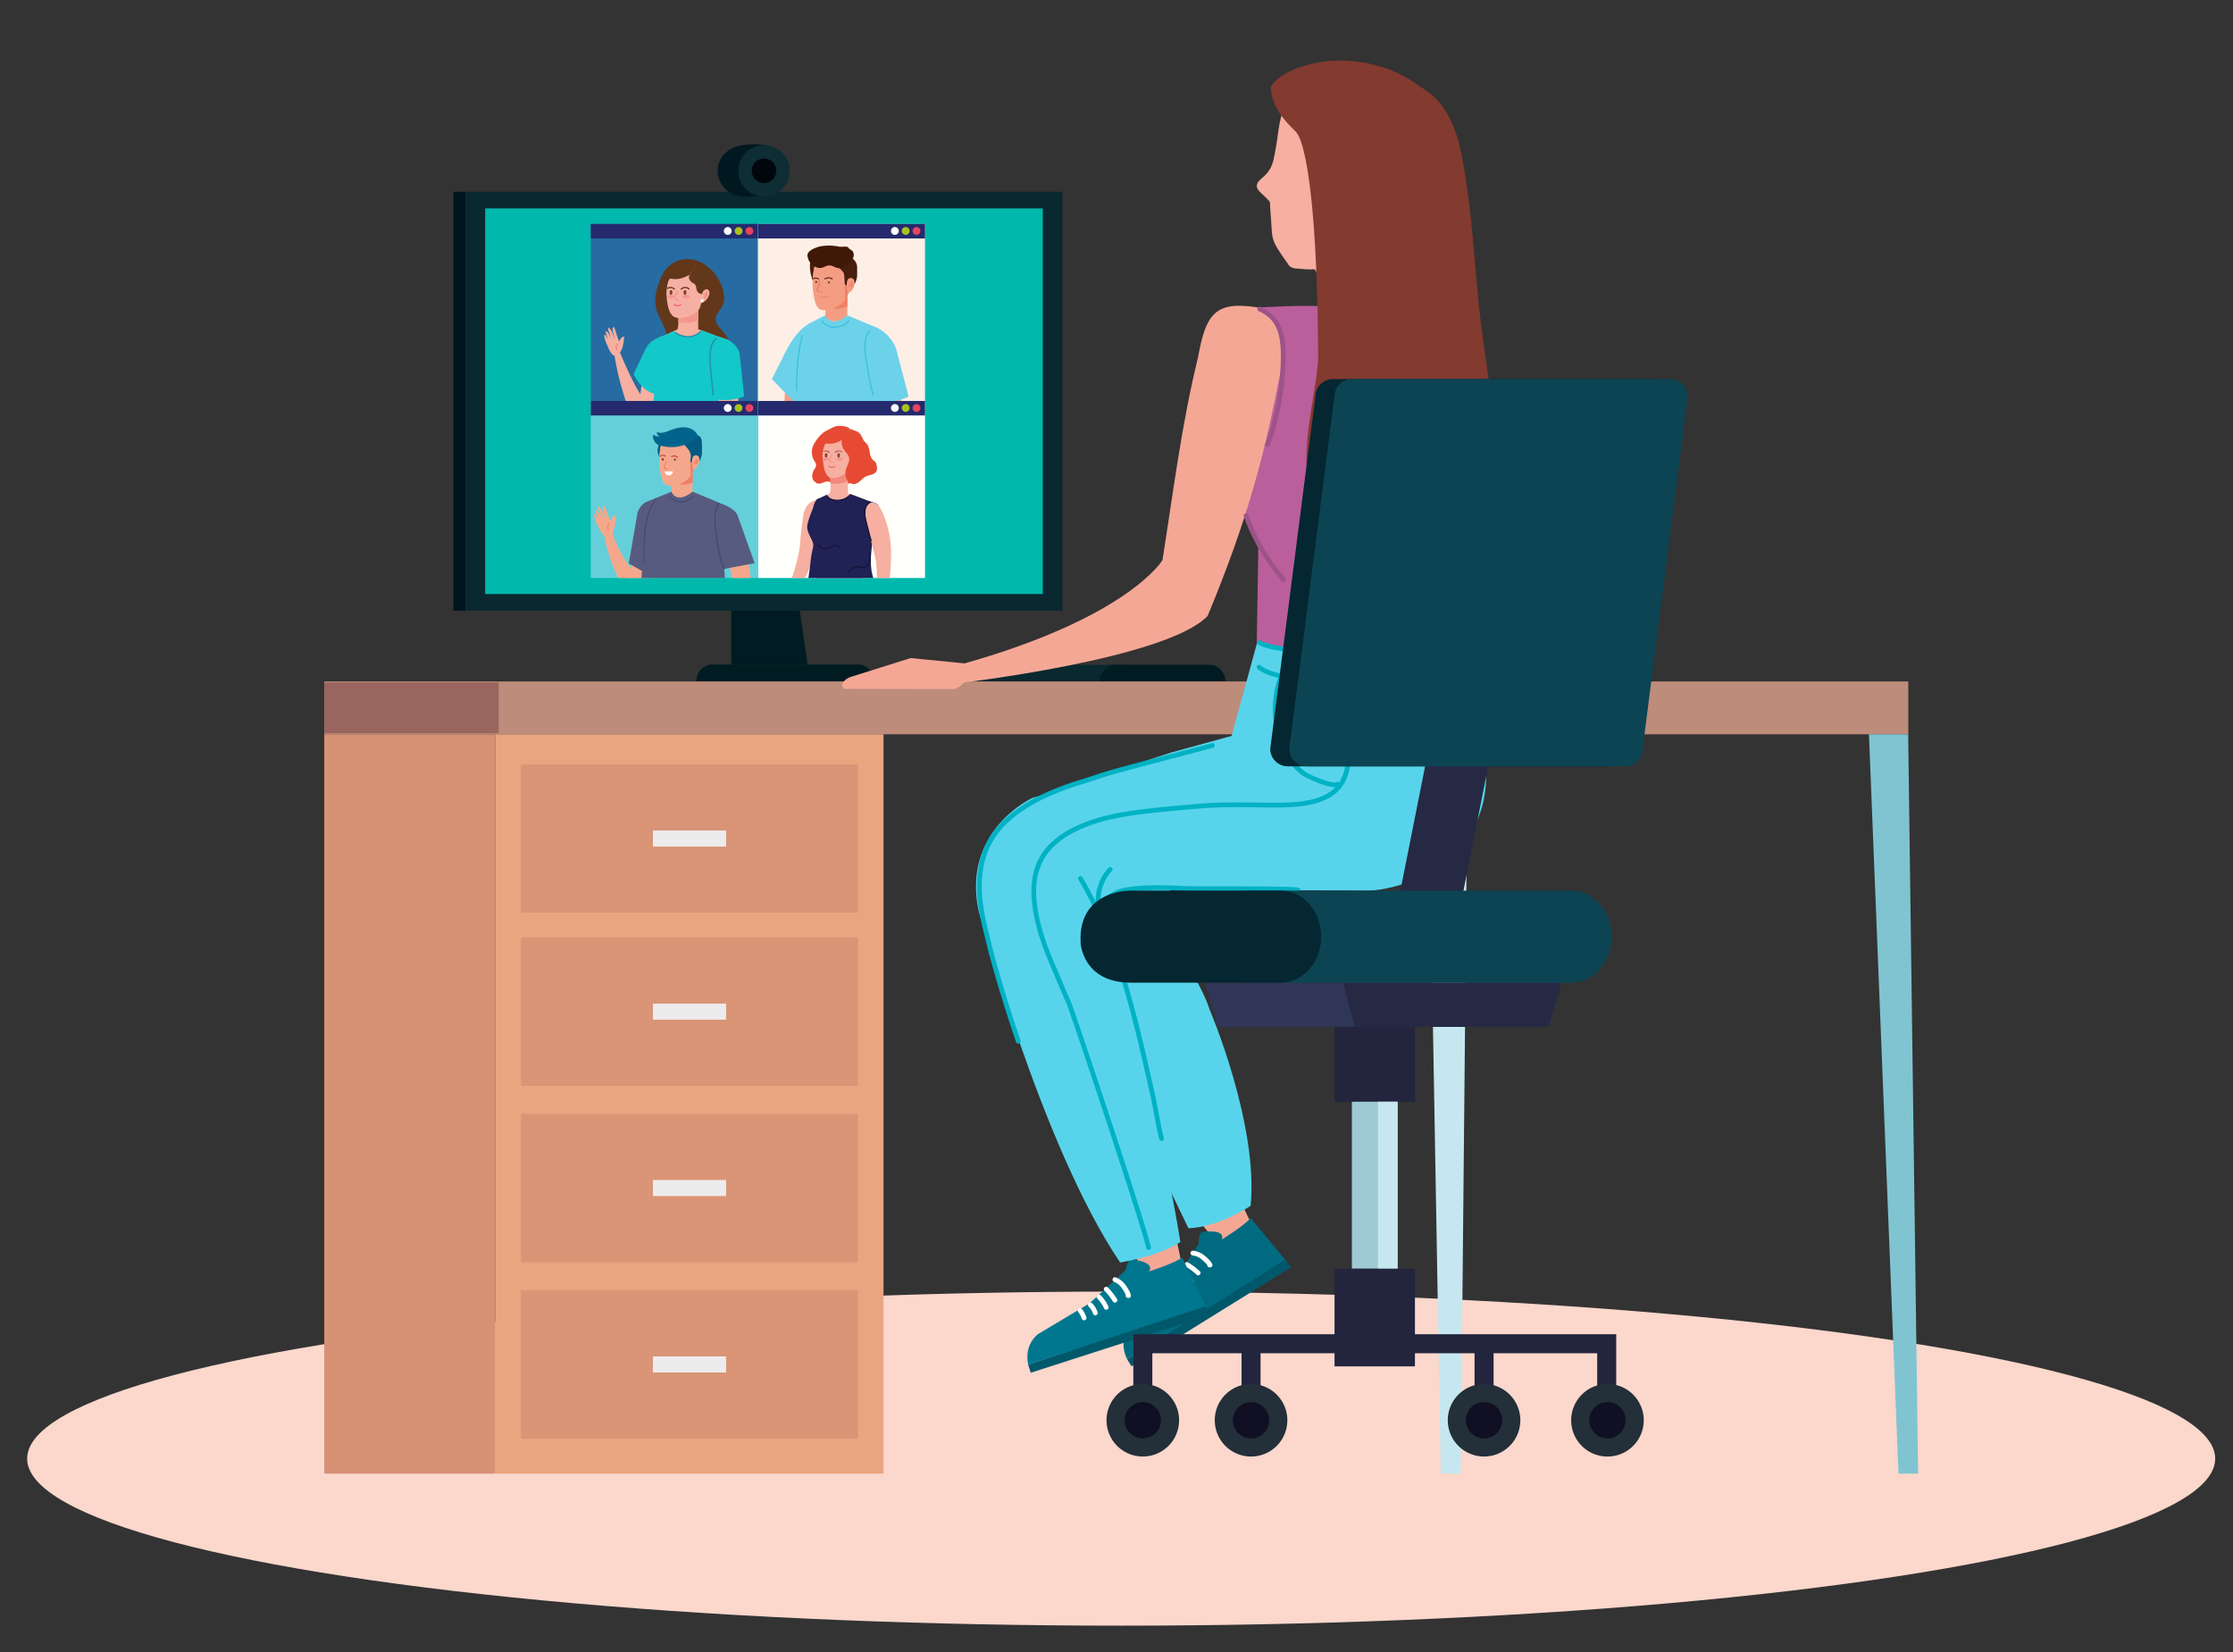 <svg id="b01ced5c-62cd-423e-8e07-7003d185ceb8" data-name="Capa 1" xmlns="http://www.w3.org/2000/svg" viewBox="0 0 1000 740"><rect x="0" y="0" width="1000" height="740" fill="#333333" stroke="none"/><defs><style>.ab0ebab4-046b-46f6-9d80-8a677703ecfa{fill:#fbd7cc;}.afbb5d51-cba5-45ed-a19d-85a9c25d1a2b{fill:#09282f;}.ba082b2f-f643-4a44-88f8-b90cf77063d2{fill:#001b21;}.afebf30d-3692-472e-a487-48eede480b7f{fill:#c6e7f0;}.fd1cee44-0e0c-4a57-bf31-ec22a13e9044{fill:#bd8c7a;}.a801cf2a-1376-4db6-b5ee-1d9a6c1da93e{fill:#80c4d1;}.bafb1fed-55d2-4e37-b8f8-107c539b5fc8{fill:#d69175;}.b321fd63-b64d-4d8e-a8b8-c82e695e1861{fill:#e9a580;}.a2878a05-e72c-4893-9e13-1bddaba9733b{fill:#da9476;}.bdcbce94-3c67-49c6-b51f-c8856b19c48b{fill:#ececec;}.baf2b0c6-3b6e-4223-8a1b-72975b4544e4{fill:#9a655e;}.ffbaea9e-9002-4fa5-88d1-201647d1a6bb{fill:#00161d;}.b77bf46b-ac29-47ff-9eaa-6fa4c5a683d2{fill:#00b8ac;}.f7a8303f-f87d-4d40-ae01-e1c6b8ab7dec{fill:#001820;}.eed781ec-38eb-4ad7-90e9-474cd814f71f{fill:#0e2d35;}.ec9e5971-ba35-4365-8252-480049aa26a5{fill:#00070c;}.b7ee3472-f16d-4e2d-be39-7ac8da1a5146{fill:#266ba2;}.f49877fc-52c6-4ef9-b525-0332a5fb33bf{fill:#242a6d;}.a6005289-bcff-4c96-9833-96f89fcdda46{fill:#63371a;}.a1ec3a45-0775-4481-8b5c-2f803ba58260{fill:#f6afa0;}.ba49f232-9c21-4f4f-ab41-d586eb7362b7{fill:#f3978d;}.a78ee14d-31e8-4722-b45a-185856dd4677{fill:#f6b0a3;}.e0c82f4c-a339-41f6-8312-ddac11e84fcf{fill:#12c8c8;}.a1eeb8da-8034-4a86-a982-9d7dfe827dc6{fill:#268ea7;}.a6c121e9-0913-40bc-938f-b77acfbd7ae1{fill:#f18a7c;}.ad8eadbd-16a4-4617-b7e8-ccfbcc876cec{fill:#f29694;}.b8cbb1f1-7cfe-4937-b826-0e9c27b2b986{fill:#7f432e;}.ebe4d7b0-fa2a-4fb8-932b-b66e3354645d{fill:#ed6d6e;}.ff62248d-7355-479c-bc77-5ae8f7a8ae53{fill:#fff;}.bbe4dc2e-ffb4-4b22-bef5-a8781f3336c5{fill:#aac01f;}.a20075cc-c3dc-4124-87b2-ae0e1737d298{fill:#e6455d;}.eda82eac-7942-4c17-872c-fbcf2de12a80{fill:#fdefe5;}.a03057cf-e561-4f82-b260-7559a2c1e571{fill:#f49d83;}.b8e91e2b-9301-424a-bf09-f257274d88be{fill:#6cd2e9;}.b38a30d2-919a-4792-af3f-ca6d9403f27e{fill:#f5a78c;}.e98f9d7a-0564-4b01-b012-3afe0c22afe3{fill:#f08065;}.a5dc49e0-f172-4d07-941c-20bfef0568d4{fill:#481d0e;}.a9223637-a5b0-48f6-853c-6afaa5cbf6df{fill:#f39380;}.f1cfc101-f090-4950-945d-e920b2a928ff{fill:#3f1808;}.fdab8e56-4786-45ed-b3b6-01163abc922b{fill:#632c1d;}.be354f96-e6ed-44d5-a577-c3672fdfdbb8{fill:#39bfdb;}.ada18d16-5fb4-427a-bfab-6a91906b0a36{fill:#fffffb;}.b16337f7-ff34-44cf-84b1-632bfdc60023{fill:#e74a33;}.b28ba182-7843-43ba-a834-7a1d1e4819c3{fill:#202155;}.b41d7c4a-0ea7-4f43-81d0-e0a230d489b5{fill:#bf624a;}.f21f1880-dc55-4313-89c1-c28f61d3fd28{fill:#ae493f;}.b733d953-7fa9-445a-ba1d-dd126bde7e3f{fill:#151138;}.a09d3155-e2e7-477d-97be-52a83788b8c6{fill:#64cfd9;}.a1fdd4da-ec62-45f8-a1fb-a5be2639dff5{fill:#03597f;}.e404c36c-9df8-48ff-9431-8679c2445cee{fill:#02648c;}.bbd2cc88-d8c8-494c-bd82-1a057dcce91a{fill:#c04739;}.a4fc2d53-07ff-4c3b-854d-13f69a8f8446{fill:#585b80;}.b1e580b1-3955-4996-983a-b28b9538c32c{fill:#45476f;}.f834ebcb-d163-4796-998a-74ae2f1e48bf{fill:#f5a795;}.bc00a848-5237-4e62-aaec-eb33264c737e{fill:#006b80;}.e97f2e71-41f6-4d29-b317-6c81fe074823{fill:#00586a;}.a618a4b7-ca47-4b5a-b7e0-5b77f041e7ac{fill:#57d4eb;}.b0cbc70c-9969-4cde-8b6c-c8a8dc730ac6{fill:#ba5f9c;}.bd3728d1-95bb-401e-9bc3-bb63726e12d9{fill:#833a2f;}.a847602f-e615-4762-b3c4-ed4a979a23d7{fill:#00778e;}.bd26886f-db9b-4854-a6bc-765e33fb2cc7{fill:#00b2c4;}.bf4f74f2-b2ad-4e0b-a525-297c87bc6c71{fill:#9d5388;}.ef9bac48-0ca1-4fb1-b859-f716d747ff87{fill:#042731;}.e1dc88f3-04e7-42e3-8760-f9e7ef7170d2{fill:#262944;}.ad51c6ad-e3b4-4ec4-993c-b4a56f475936{fill:#22253d;}.e2cd8bab-2438-4c42-a1ef-eced362be5e9{fill:#303657;}.b996c8d5-f209-45e3-b09c-4b4a167b9ec0{fill:#9fcad5;}.a421fe53-5409-498d-a494-045ba74a554c{fill:#232f39;}.abdab930-21aa-452b-a168-3936770a7cb0{fill:#100f23;}.a1e3aecd-118d-4e1a-a683-10535df2e06f{fill:#0c4453;}</style></defs><ellipse class="ab0ebab4-046b-46f6-9d80-8a677703ecfa" cx="502.094" cy="653.376" rx="489.931" ry="74.827"/><path class="afbb5d51-cba5-45ed-a19d-85a9c25d1a2b" d="M445.959,297.789h-9.502s-6.14,1.273-6.103,7.467h79.335s-.536-7.814-7.981-7.467Z"/><path class="ba082b2f-f643-4a44-88f8-b90cf77063d2" d="M508.144,297.789H498.653s-6.152,1.273-6.106,7.467h56.37s-.536-7.814-7.981-7.467Z"/><polygon class="afebf30d-3692-472e-a487-48eede480b7f" points="645.213 660.027 654.167 660.027 657.337 328.924 639.425 328.924 645.213 660.027"/><rect class="fd1cee44-0e0c-4a57-bf31-ec22a13e9044" x="145.214" y="305.255" width="709.378" height="23.668"/><polygon class="a801cf2a-1376-4db6-b5ee-1d9a6c1da93e" points="858.98 660.1 850.197 660.1 836.969 328.924 854.533 328.924 858.98 660.1"/><rect class="bafb1fed-55d2-4e37-b8f8-107c539b5fc8" x="145.214" y="328.924" width="76.679" height="331.176"/><rect class="b321fd63-b64d-4d8e-a8b8-c82e695e1861" x="221.893" y="328.924" width="173.771" height="331.176"/><rect class="a2878a05-e72c-4893-9e13-1bddaba9733b" x="233.301" y="342.381" width="150.955" height="66.468"/><rect class="bdcbce94-3c67-49c6-b51f-c8856b19c48b" x="292.387" y="372.02" width="32.784" height="7.202"/><rect class="a2878a05-e72c-4893-9e13-1bddaba9733b" x="233.301" y="419.918" width="150.955" height="66.474"/><rect class="bdcbce94-3c67-49c6-b51f-c8856b19c48b" x="292.387" y="449.562" width="32.784" height="7.193"/><rect class="a2878a05-e72c-4893-9e13-1bddaba9733b" x="233.301" y="498.943" width="150.955" height="66.468"/><rect class="bdcbce94-3c67-49c6-b51f-c8856b19c48b" x="292.387" y="528.573" width="32.784" height="7.199"/><rect class="a2878a05-e72c-4893-9e13-1bddaba9733b" x="233.301" y="577.959" width="150.955" height="66.468"/><rect class="bdcbce94-3c67-49c6-b51f-c8856b19c48b" x="292.387" y="607.598" width="32.784" height="7.193"/><rect class="baf2b0c6-3b6e-4223-8a1b-72975b4544e4" x="145.214" y="305.719" width="78.11" height="22.736"/><path class="ba082b2f-f643-4a44-88f8-b90cf77063d2" d="M327.508,297.67l-.167-128.399c-.531-13.652,7.314-11.868,7.314-11.868s7.125-2.504,8.556,12.836L361.652,297.67Z"/><path class="ba082b2f-f643-4a44-88f8-b90cf77063d2" d="M327.508,297.67h-9.539s-6.18,1.284-6.134,7.504H391.57s-.536-7.854-8.026-7.504Z"/><rect class="ffbaea9e-9002-4fa5-88d1-201647d1a6bb" x="203.035" y="85.882" width="5.477" height="187.694"/><rect class="afbb5d51-cba5-45ed-a19d-85a9c25d1a2b" x="208.512" y="85.882" width="267.266" height="187.68"/><rect class="b77bf46b-ac29-47ff-9eaa-6fa4c5a683d2" x="217.286" y="93.354" width="249.71" height="172.735"/><path class="f7a8303f-f87d-4d40-ae01-e1c6b8ab7dec" d="M321.382,76.487a11.649,11.649,0,0,0,11.535,11.535c13.661.347,17.034-5.522,17.034-11.89,0-6.363-.884-13.124-17.034-11.174C326.593,65.723,321.382,70.124,321.382,76.487Z"/><path class="eed781ec-38eb-4ad7-90e9-474cd814f71f" d="M330.616,76.501A11.529,11.529,0,1,0,342.145,64.975,11.522,11.522,0,0,0,330.616,76.501Z"/><path class="ec9e5971-ba35-4365-8252-480049aa26a5" d="M336.646,76.501a5.499,5.499,0,1,0,5.499-5.499A5.502,5.502,0,0,0,336.646,76.501Z"/><rect class="b7ee3472-f16d-4e2d-be39-7ac8da1a5146" x="264.571" y="100.322" width="74.844" height="79.29"/><rect class="f49877fc-52c6-4ef9-b525-0332a5fb33bf" x="264.571" y="100.322" width="74.844" height="6.49"/><path class="a6005289-bcff-4c96-9833-96f89fcdda46" d="M294.058,130.02a16.157,16.157,0,0,0,.886,11.157c1.284,3.08,3.009,5.683,3.712,9.079.689,3.311-.37,5.801-1.482,8.842-.954,2.617-1.429,6.188.946,8.283,2.648,2.323,8.534,1.527,11.741,1.287,3.721-.274,7.744-.076,11.354-1.157,3.131-.937,5.059-3.913,5.779-6.998a13.225,13.225,0,0,0-2.617-11.224c-2.134-2.823-5.228-4.76-3.246-8.585,1.09-2.098,2.806-3.328,3.08-5.804a15.172,15.172,0,0,0-1.437-7.769c-2.823-6.504-9.268-11.693-16.258-11.049a14.484,14.484,0,0,0-7.82,3.932C296.243,122.584,295.018,126.7,294.058,130.02Z"/><path class="a1ec3a45-0775-4481-8b5c-2f803ba58260" d="M295.125,179.612c1.883-6.58,3.351-13.435,3.351-13.435,2.958-12.111-2.369-14.57-2.369-14.57a17.878,17.878,0,0,0-6.278,5.386c-1.09,4.675-2.676,16.484-3.472,22.618Z"/><path class="a1ec3a45-0775-4481-8b5c-2f803ba58260" d="M288.378,179.612c-1.248-2.541-2.467-4.463-2.467-4.463-3.441-5.536-8.305-17.353-8.305-17.353l-2.58.455a127.567,127.567,0,0,0,5.22,21.362Z"/><polygon class="a1ec3a45-0775-4481-8b5c-2f803ba58260" points="321.373 179.612 325.769 152.319 311.668 147.093 304.3 147.093 296.669 150.67 297.53 179.612 321.373 179.612"/><path class="a1ec3a45-0775-4481-8b5c-2f803ba58260" d="M303.362,147.554h9.319V136.428h-9.319S304.353,145.194,303.362,147.554Z"/><path class="ba49f232-9c21-4f4f-ab41-d586eb7362b7" d="M303.8,144.121a14.379,14.379,0,0,0,8.881-.576V136.428h-9.319A74.293,74.293,0,0,1,303.8,144.121Z"/><path class="a78ee14d-31e8-4722-b45a-185856dd4677" d="M298.453,130.48c-.014,3.247.522,8.935,2.769,10.998,2.716,2.504,11.459-.271,12.373-4.13.985-4.113,3.08-9.008,2.315-13.048a8.114,8.114,0,0,0-10.022-6.414C301.214,119.052,298.462,126.231,298.453,130.48Z"/><path class="a78ee14d-31e8-4722-b45a-185856dd4677" d="M317.379,129.952c1.09,1.445-.649,5.014-3.373,5.863-.522-.796-.477-2.823-.423-3.769a4.038,4.038,0,0,1,1.499-2.329A1.629,1.629,0,0,1,317.379,129.952Z"/><path class="a6005289-bcff-4c96-9833-96f89fcdda46" d="M310.776,127.056c1.05.559.937,2.033,1.211,2.752a2.42,2.42,0,0,0,2.456,1.869,2.442,2.442,0,0,1,1.923-2.117c.878-.017,1.098.559,1.338,1.141a18.154,18.154,0,0,0,.508-4.954,20.373,20.373,0,0,0-.923-3.63c-.37-1.287-.991-1.581-1.945-2.518-.892-.878-1.965-.968-2.865-1.674a2.596,2.596,0,0,0-.743.886c-.621.726-2.487,3.766-2.829,4.229C308.907,123.038,307.272,125.164,310.776,127.056Z"/><path class="a6005289-bcff-4c96-9833-96f89fcdda46" d="M308.56,123.53l3.918-5.606c-1.302-1.883-6.174-1.64-6.18-1.64-5.093.152-9.607,5.098-9.025,10.174a9.346,9.346,0,0,0,1.18,4.023c.432-5.203,1.378-5.46,1.77-5.702a10.29,10.29,0,0,0,5.158-.198,19.933,19.933,0,0,0,3.526-1.541"/><path class="e0c82f4c-a339-41f6-8312-ddac11e84fcf" d="M294.549,171.995a34.26,34.26,0,0,1,1.013,7.617H321.85l-.022-1.68,2.433-8.765c-4.22-6.038-8.319-13.344-1.163-17.867-.085-.031-.175-.054-.257-.093-2.239-.824-6.484-2.456-8.723-3.283-5.883,6.377-12.376.364-12.376.364l-5.073,2.383-2.12,5.098c-.855,2.216-3.049,7.475-2.617,9.706C292.423,168.06,293.521,169.573,294.549,171.995Z"/><path class="a1eeb8da-8034-4a86-a982-9d7dfe827dc6" d="M308.257,151.116c-1.937,0-4.918-.779-5.863-2.041a.283.283,0,0,1,.059-.401.289.289,0,0,1,.395.059c.906,1.211,4.559,2.08,6.256,1.739a8.319,8.319,0,0,0,4.477-2.193.28.28,0,0,1,.401,0,.273.273,0,0,1,0,.395,8.836,8.836,0,0,1-4.788,2.36A4.86,4.86,0,0,1,308.257,151.116Z"/><path class="a6c121e9-0913-40bc-938f-b77acfbd7ae1" d="M315.428,133.862a.317.317,0,0,1-.28-.167.322.322,0,0,1,.127-.438,2.047,2.047,0,0,0,.796-1.197,1.701,1.701,0,0,0-.07-1.276.323.323,0,1,1,.562-.319,2.342,2.342,0,0,1,.127,1.762,2.686,2.686,0,0,1-1.095,1.589A.361.361,0,0,1,315.428,133.862Z"/><path class="a6c121e9-0913-40bc-938f-b77acfbd7ae1" d="M316.207,132.439a.303.303,0,0,1-.212-.09.784.784,0,0,0-.613-.195.319.319,0,0,1-.342-.305.308.308,0,0,1,.296-.33,1.396,1.396,0,0,1,1.087.361.317.317,0,0,1,.025.455A.331.331,0,0,1,316.207,132.439Z"/><path class="a1ec3a45-0775-4481-8b5c-2f803ba58260" d="M274.997,146.472c-1.778.068.37,4.661.356,5.612-.418-1.081-1.697-5.31-2.868-5.211-.689.121.968,3.721,1.143,4.455-.378-.59-1.468-3.162-2.256-2.905-.505.319.711,2.747.954,3.549-.167-.144-1.287-2.405-1.635-2.004-.37.37.167,2.058.491,2.874,1.491,3.675,3.026,7.8,5.197,6.143,1.617-1.234,2.481-1.959,3.17-7.783.127-1.008-1.544-.22-2.202,1.725C276.894,152.697,275.209,146.464,274.997,146.472Z"/><path class="a6c121e9-0913-40bc-938f-b77acfbd7ae1" d="M276.993,154.097l.113-.113c.121-.13-.257-.189-.333-.099-.051.045-.082.099-.127.144.136-.008.271-.017.406-.022a.487.487,0,0,0-.514-.068c-.104.045-.181.203-.248.294-.085.121-.265.152-.364.274a2.101,2.101,0,0,0,.054,2.23c.104.158.649.158.59-.076a4.391,4.391,0,0,1-.319-1.519c.017-.333.175-.446.395-.635a.759.759,0,0,0,.172-.206c.121-.217.093-.073-.118-.158.09.031.316.059.378-.054a.562.562,0,0,0,.051-.127c.045-.152-.339-.175-.378-.054-.014.045-.028.09-.037.13-.04.118.226.118.279.059Z"/><path class="ad8eadbd-16a4-4617-b7e8-ccfbcc876cec" d="M305.435,132.871c0,.432.824.779,1.832.779,1.014,0,1.829-.347,1.829-.779,0-.423-.816-.771-1.829-.771C306.259,132.1,305.435,132.448,305.435,132.871Z"/><path class="ad8eadbd-16a4-4617-b7e8-ccfbcc876cec" d="M298.741,132.871c0,.432.658.779,1.468.779.816,0,1.482-.347,1.482-.779,0-.423-.666-.771-1.482-.771C299.399,132.1,298.741,132.448,298.741,132.871Z"/><path class="b8cbb1f1-7cfe-4937-b826-0e9c27b2b986" d="M300.548,129.912c.347.025.629.531.604,1.143-.022.604-.33,1.067-.686,1.044s-.63-.531-.607-1.135S300.192,129.89,300.548,129.912Z"/><path class="b8cbb1f1-7cfe-4937-b826-0e9c27b2b986" d="M306.79,129.912c.356.025.627.531.604,1.143-.023.599-.325,1.067-.689,1.044-.356-.023-.627-.536-.604-1.135C306.115,130.361,306.425,129.89,306.79,129.912Z"/><path class="a6c121e9-0913-40bc-938f-b77acfbd7ae1" d="M303.089,130.102c.282.819-.46,1.674-.974,2.196-.251.24-.567.618-.418.997.311.773,1.355,1.104,2.098,1.265.073.014.582.028.46-.175a.351.351,0,0,0-.604,0c.127-.037.257-.068.384-.104-.898-.175-2.527-.779-1.541-1.877.5-.559,1.338-1.536.824-2.329-.04-.054-.257-.054-.229.028Z"/><path class="ebe4d7b0-fa2a-4fb8-932b-b66e3354645d" d="M303.394,137.266a2.185,2.185,0,0,1-1.603-.697.29.29,0,0,1,0-.401.28.28,0,0,1,.401,0,1.88,1.88,0,0,0,2.51.071.273.273,0,0,1,.395.045.276.276,0,0,1-.048.401A2.805,2.805,0,0,1,303.394,137.266Z"/><path class="a6005289-bcff-4c96-9833-96f89fcdda46" d="M305.101,129.785a.299.299,0,0,1-.22-.099.283.283,0,0,1,.048-.401,2.733,2.733,0,0,1,3.78-.054.285.285,0,1,1-.356.446,2.174,2.174,0,0,0-3.069.045A.26.26,0,0,1,305.101,129.785Z"/><path class="a6005289-bcff-4c96-9833-96f89fcdda46" d="M301.979,129.763a.274.274,0,0,1-.183-.068,2.112,2.112,0,0,0-2.625-.302.309.309,0,0,1-.401-.107.298.298,0,0,1,.099-.387,2.708,2.708,0,0,1,3.283.356.287.287,0,0,1,.045.401A.29.29,0,0,1,301.979,129.763Z"/><path class="a1ec3a45-0775-4481-8b5c-2f803ba58260" d="M321.842,179.612h8.729l.409-17.957s.378-8.813-7.882-10.355c0,0-5.584,2.487-2.919,11.958Z"/><path class="ff62248d-7355-479c-bc77-5ae8f7a8ae53" d="M315.064,134.695a.642.642,0,1,1-.644-.644A.641.641,0,0,1,315.064,134.695Z"/><polygon class="e0c82f4c-a339-41f6-8312-ddac11e84fcf" points="321.252 179.612 320.555 167.334 293.643 169.415 292.658 179.612 321.252 179.612"/><path class="e0c82f4c-a339-41f6-8312-ddac11e84fcf" d="M322.022,150.89s-4.508,1.663-3.932,9.432l1.143,18.194a22.585,22.585,0,0,0,14.016-.946L331.214,158.38S330.314,152.742,322.022,150.89Z"/><path class="e0c82f4c-a339-41f6-8312-ddac11e84fcf" d="M297.152,150.331s-6.324,1.626-8.314,6.459l-5.112,10.801s3.405,7.611,9.59,8.881l7.035-14.637S303.831,153.665,297.152,150.331Z"/><path class="a1eeb8da-8034-4a86-a982-9d7dfe827dc6" d="M319.324,177.048a.3.3,0,0,1-.288-.265c-.107-1.279-.265-2.919-.432-4.683-.339-3.464-.717-7.405-.847-9.962-.136-2.919-.409-8.351,2.964-10.764a.284.284,0,0,1,.395.068.29.29,0,0,1-.062.395c-3.122,2.23-2.865,7.458-2.73,10.273.13,2.541.514,6.473.847,9.94.167,1.762.333,3.402.44,4.689a.298.298,0,0,1-.265.31Z"/><path class="ff62248d-7355-479c-bc77-5ae8f7a8ae53" d="M327.674,103.461a1.752,1.752,0,1,1-1.756-1.747A1.758,1.758,0,0,1,327.674,103.461Z"/><path class="bbe4dc2e-ffb4-4b22-bef5-a8781f3336c5" d="M332.516,103.461a1.754,1.754,0,1,1-1.756-1.747A1.758,1.758,0,0,1,332.516,103.461Z"/><path class="a20075cc-c3dc-4124-87b2-ae0e1737d298" d="M337.349,103.461a1.748,1.748,0,1,1-1.747-1.747A1.751,1.751,0,0,1,337.349,103.461Z"/><rect class="eda82eac-7942-4c17-872c-fbcf2de12a80" x="339.415" y="100.322" width="74.827" height="79.29"/><rect class="f49877fc-52c6-4ef9-b525-0332a5fb33bf" x="339.415" y="100.322" width="74.827" height="6.49"/><path class="ff62248d-7355-479c-bc77-5ae8f7a8ae53" d="M402.501,103.461a1.748,1.748,0,1,1-1.748-1.747A1.751,1.751,0,0,1,402.501,103.461Z"/><path class="bbe4dc2e-ffb4-4b22-bef5-a8781f3336c5" d="M407.342,103.461a1.752,1.752,0,1,1-1.747-1.747A1.75,1.75,0,0,1,407.342,103.461Z"/><path class="a20075cc-c3dc-4124-87b2-ae0e1737d298" d="M412.19,103.461a1.75,1.75,0,1,1-1.753-1.747A1.761,1.761,0,0,1,412.19,103.461Z"/><path class="a03057cf-e561-4f82-b260-7559a2c1e571" d="M361.155,179.612a75.307,75.307,0,0,1,2.716-8.647s-4.26-14.016-11.687-2.504c0,0-.522,4.449-.864,11.151Z"/><path class="b8e91e2b-9301-424a-bf09-f257274d88be" d="M357.432,179.612l6.507-17.065s4.085-11.196-.954-17.686c0,0-6.202,1.46-12.709,15.857l-4.604,9.039,9.485,9.855Z"/><polygon class="b38a30d2-919a-4792-af3f-ca6d9403f27e" points="365.028 144.891 369.619 141.54 379.474 141.54 384.936 144.891 365.028 144.891"/><path class="a03057cf-e561-4f82-b260-7559a2c1e571" d="M369.173,143.409h10.301V132.16H369.173S370.268,141.027,369.173,143.409Z"/><path class="e98f9d7a-0564-4b01-b012-3afe0c22afe3" d="M379.474,137.258V132.16H369.173s.311,2.504.438,5.206A12.543,12.543,0,0,0,379.474,137.258Z"/><path class="a5dc49e0-f172-4d07-941c-20bfef0568d4" d="M363.227,123.233a19.84,19.84,0,0,0,2.072,5.138c1.157,1.73,3.049,1.99,4.077.014a11.358,11.358,0,0,0,.915-6.225c-.113-1.09,1.606-4.971.66-5.779-1.49-1.265-6.228-1.437-7.506-.175C362.259,117.395,362.764,121.751,363.227,123.233Z"/><path class="b38a30d2-919a-4792-af3f-ca6d9403f27e" d="M363.944,126.101a27.793,27.793,0,0,0,.469,5.869c.378,1.959.819,5.615,2.922,6.583a4.446,4.446,0,0,0,1.973.339,12.559,12.559,0,0,0,8.305-3.729c3.82-3.82,4.562-13.737,1.355-17.844-2.936-3.752-13.254-2.724-14.366,2.823A34.199,34.199,0,0,0,363.944,126.101Z"/><path class="a03057cf-e561-4f82-b260-7559a2c1e571" d="M363.944,126.101a27.793,27.793,0,0,0,.469,5.869c.378,1.959.819,5.615,2.922,6.583a4.446,4.446,0,0,0,1.973.339,12.559,12.559,0,0,0,8.305-3.729c3.82-3.82,4.562-13.737,1.355-17.844-2.936-3.752-13.254-2.724-14.366,2.823A34.199,34.199,0,0,0,363.944,126.101Z"/><path class="e98f9d7a-0564-4b01-b012-3afe0c22afe3" d="M378.415,134.209c3.103-4.311,3.526-13.085.553-16.89a5.9,5.9,0,0,0-.553-.576l.644,7.921-.644,2.374Z"/><path class="b8cbb1f1-7cfe-4937-b826-0e9c27b2b986" d="M366.002,126.434a.498.498,0,1,1-.491-.604A.557.557,0,0,1,366.002,126.434Z"/><path class="b8cbb1f1-7cfe-4937-b826-0e9c27b2b986" d="M371.682,126.669a.496.496,0,1,1-.483-.613A.555.555,0,0,1,371.682,126.669Z"/><path class="a9223637-a5b0-48f6-853c-6afaa5cbf6df" d="M379.77,126.2c.46-.44.869-1.657,1.694-1.225a2.181,2.181,0,0,0,.251.082c.316.136.37.455.483.734a7.117,7.117,0,0,1,.325,1.527c.009.031.076.031.076,0,.13-.915-.045-2.383-.999-2.812a1.866,1.866,0,0,0-2.337,1.626c0,.181.418.15.508.068Z"/><path class="e98f9d7a-0564-4b01-b012-3afe0c22afe3" d="M367.259,132.888c.531.573,1.392.423,2.095.423a3.238,3.238,0,0,0,1.702-.531.12.12,0,0,0,.045-.152c-.009-.023-.014-.051-.023-.073-.045-.167-.401-.116-.5-.068a3.919,3.919,0,0,1-2.987.28c-.068-.031-.477-.04-.333.121Z"/><path class="a5dc49e0-f172-4d07-941c-20bfef0568d4" d="M378.113,123.885c.031.505.152,2.987.274,3.433.119.446.55.584.694.229.757-.68.644-2.504,1.883-2.679,1.341-.189,1.598,1.778,1.558,2.679a9.558,9.558,0,0,0,1.332-3.949c0-.717.009-2.442,0-3.729a4.727,4.727,0,0,0-5.03-4.841,4.115,4.115,0,0,0-3.486,2.103c-.635,1.383.248,2.549,1.157,3.532C377.63,121.912,378.023,122.124,378.113,123.885Z"/><path class="a03057cf-e561-4f82-b260-7559a2c1e571" d="M382.108,124.981c1.284,1.302.477,5.07-2.126,6.295-.644-.72-.613-2.648-.68-3.594a3.62,3.62,0,0,1,.469-2.608A1.663,1.663,0,0,1,382.108,124.981Z"/><path class="e98f9d7a-0564-4b01-b012-3afe0c22afe3" d="M379.99,127.561c-.022.175-.175.559-.031.711a1.036,1.036,0,0,0,.392.271.638.638,0,0,0,.774-.302,2.335,2.335,0,0,0,.24-.968.8.8,0,0,0-.127-.68.278.278,0,0,0-.288,0c-.265.265-.189.748-.234,1.081a1.328,1.328,0,0,1-.203.613c-.048.045-.054.023.045.017.096,0-.023-.031-.076-.068-.167-.138-.107-.485-.121-.675-.009-.136-.347-.127-.37,0Z"/><path class="e98f9d7a-0564-4b01-b012-3afe0c22afe3" d="M380.738,126.683c.347-.446.695,0,.779.342a1.657,1.657,0,0,1,.014.613,5.041,5.041,0,0,1-.483,1.149c-.031.107.189.099.243.068a1.696,1.696,0,0,0,.582-2.239c-.296-.46-1.203-.522-1.431.031-.045.121.243.113.296.037Z"/><path class="e98f9d7a-0564-4b01-b012-3afe0c22afe3" d="M366.533,124.552c-.099.672.181,1.406.09,2.117a15.321,15.321,0,0,1-.96,3.103c-.477,1.315,2.284,1.248,2.928,1.141.46-.082.127-.37-.189-.333a2.453,2.453,0,0,1-.675.031c-2.018-.09-1.369-.793-1.118-1.482a9.999,9.999,0,0,0,.663-2.095c.121-.932-.378-1.612-.452-2.481-.017-.099-.265-.09-.288,0Z"/><path class="f1cfc101-f090-4950-945d-e920b2a928ff" d="M361.57,114.454a12.596,12.596,0,0,0,.378,1.587,6.114,6.114,0,0,0,4.652,3.958c1.716.347,2.837-.878,4.418-1.09,1.437-.189,2.586.74,3.918,1.09,1.284.339,1.762.415,2.752-.471a11.141,11.141,0,0,1,1.567-.943c.559-.373.923-.977,1.513-1.301,1.005-.562.756-.508,1.262-1.674a3.23,3.23,0,0,0,.009-2.744c-.463-.954-1.725-1.126-2.134-1.945-.409-.81-3.055-.226-3.95-.409a22.737,22.737,0,0,0-8.5-.189S361.579,111.6,361.57,114.454Z"/><path class="fdab8e56-4786-45ed-b3b6-01163abc922b" d="M369.461,125.201a.239.239,0,0,1-.206-.104.258.258,0,0,1,.054-.356,3.004,3.004,0,0,1,3.526.022.252.252,0,0,1,.006.361.257.257,0,0,1-.361.009,2.537,2.537,0,0,0-2.868.014A.222.222,0,0,1,369.461,125.201Z"/><path class="fdab8e56-4786-45ed-b3b6-01163abc922b" d="M366.516,125.201a.309.309,0,0,1-.172-.059,1.712,1.712,0,0,0-1.954-.062.247.247,0,0,1-.347-.082.258.258,0,0,1,.085-.356,2.235,2.235,0,0,1,2.563.113.254.254,0,0,1,.014.364A.235.235,0,0,1,366.516,125.201Z"/><path class="b8e91e2b-9301-424a-bf09-f257274d88be" d="M394.43,179.612c-.107-1.383-.175-2.247-.175-2.247l-1.762-30.666-13.02-5.46c-7.792,6.18-9.855,0-9.855,0l-7.21,3.616c-4.825,2.942-5.595,22.737-5.595,22.737-.356,4.003-.728,8.012-1.084,12.02Z"/><path class="be354f96-e6ed-44d5-a577-c3672fdfdbb8" d="M356.782,175.081a.255.255,0,0,1-.251-.257c0-7.921.31-16.393,2.566-24.622a.258.258,0,0,1,.316-.181.262.262,0,0,1,.183.316c-2.241,8.178-2.558,16.605-2.558,24.487A.254.254,0,0,1,356.782,175.081Z"/><path class="be354f96-e6ed-44d5-a577-c3672fdfdbb8" d="M373.537,146.814a6.601,6.601,0,0,1-1.671-.198c-.87-.243-3.297-1.211-3.941-2.837a.246.246,0,0,1,.136-.333.249.249,0,0,1,.333.144c.576,1.414,2.851,2.329,3.608,2.527,2.216.613,6.589-.257,7.845-2.662a.269.269,0,0,1,.347-.107.251.251,0,0,1,.104.35C379.211,145.775,375.996,146.814,373.537,146.814Z"/><path class="a03057cf-e561-4f82-b260-7559a2c1e571" d="M403.385,179.612c.539-10.733-1.488-19.199-3.653-22.132-1.708,0-4.477,1.059-8.017,0-.675,3.244,2.964,17.85,3.094,22.132Z"/><path class="b8e91e2b-9301-424a-bf09-f257274d88be" d="M390.859,179.612h10.12a18.552,18.552,0,0,0,5.909-2.018l-5.629-21.568a17.511,17.511,0,0,0-8.765-9.327c-5.539,1.287-4.977,7.701-4.977,7.701Z"/><path class="be354f96-e6ed-44d5-a577-c3672fdfdbb8" d="M390.989,177.003a.25.25,0,0,1-.243-.189,128.135,128.135,0,0,1-2.913-14.561l-.217-1.363c-.706-4.364-1.211-9.319,1.685-12.783a.257.257,0,0,1,.364-.04.261.261,0,0,1,.028.364c-2.752,3.306-2.253,8.125-1.572,12.382l.22,1.355a125.732,125.732,0,0,0,2.896,14.507.271.271,0,0,1-.181.319C391.034,176.995,391.011,177.003,390.989,177.003Z"/><rect class="ada18d16-5fb4-427a-bfab-6a91906b0a36" x="339.415" y="179.612" width="74.827" height="79.298"/><rect class="f49877fc-52c6-4ef9-b525-0332a5fb33bf" x="339.415" y="179.612" width="74.827" height="6.49"/><path class="ff62248d-7355-479c-bc77-5ae8f7a8ae53" d="M402.501,182.751a1.748,1.748,0,1,1-1.748-1.747A1.751,1.751,0,0,1,402.501,182.751Z"/><path class="bbe4dc2e-ffb4-4b22-bef5-a8781f3336c5" d="M407.342,182.751a1.752,1.752,0,1,1-1.747-1.747A1.75,1.75,0,0,1,407.342,182.751Z"/><path class="a20075cc-c3dc-4124-87b2-ae0e1737d298" d="M412.19,182.751a1.75,1.75,0,1,1-1.753-1.747A1.761,1.761,0,0,1,412.19,182.751Z"/><path class="b16337f7-ff34-44cf-84b1-632bfdc60023" d="M365.398,208.855c-.212.864-.977,1.573-1.287,2.405a5.259,5.259,0,0,0-.195,3.224c.325,1.067,1.208,1.352,1.807,1.973a3.532,3.532,0,0,0,2.004.068,24.645,24.645,0,0,1,2.4-.861,3.317,3.317,0,0,1,3.114,1.64c.44.568.923,1.4,1.68,1.589a3.467,3.467,0,0,0,3.035-.9,6.206,6.206,0,0,1,3.644-1.77,3.312,3.312,0,0,0,2.482-1.005,6.514,6.514,0,0,0,1.166-2.944,3.01,3.01,0,0,1,.946-1.776c.423-.373,1.09-.553,1.491-.968v-.288a21.511,21.511,0,0,0-2.021-8.088c-1.073-2.298-2.518-4.613-5.279-4.576-1.27.009-1.905.296-2.936-.666-1.914-1.776-3.653-4.175-6.716-3.198-2.405.765-4.57,3.481-5.818,5.53a7.512,7.512,0,0,0-.604,7.549C364.839,206.783,365.686,207.644,365.398,208.855Z"/><path class="a1ec3a45-0775-4481-8b5c-2f803ba58260" d="M368.492,232.086c.757-7.368-2.936-7.535-2.936-7.535-4.189-.802-5.734,5.59-5.734,5.59s-2.14,14.064-1.725,20.289c0,0,4.539,2.45,6.363-1.55Z"/><path class="a1ec3a45-0775-4481-8b5c-2f803ba58260" d="M360.489,258.91a70.853,70.853,0,0,0,3.924-9.615s-1.798-9.547-6.27-3.882a88.042,88.042,0,0,1-3.526,13.497Z"/><polygon class="a1ec3a45-0775-4481-8b5c-2f803ba58260" points="385.3 258.91 392.705 225.726 378.87 220.633 372.394 220.633 363.831 224.642 366.767 258.91 385.3 258.91"/><path class="a1ec3a45-0775-4481-8b5c-2f803ba58260" d="M371.569,221.042h8.192V211.26h-8.192S372.447,218.962,371.569,221.042Z"/><path class="a6c121e9-0913-40bc-938f-b77acfbd7ae1" d="M376.645,216.435a10.797,10.797,0,0,0,3.117-.977V211.26h-8.192s.319,2.716.378,5.364A16.272,16.272,0,0,0,376.645,216.435Z"/><path class="b28ba182-7843-43ba-a834-7a1d1e4819c3" d="M385.941,258.91c.576-1.273,1.635-3.314,1.598-4.412-.04-1.231,1.315-3.244,1.414-4.477a8.569,8.569,0,0,1,.689-3.563c1.118-2.072,1.104-5.129,1.618-7.444a23.302,23.302,0,0,0,.87-5.945c0-1.284,1.107-2.721,1.423-3.978.333-1.324.144-2.928-1.166-3.526-1.172-.536-2.495-.869-3.707-1.315-1.965-.726-5.694-2.162-7.653-2.891-7.029,6.044-10.871.319-10.871.319l-4.463,2.095L365.641,258.91Z"/><path class="b28ba182-7843-43ba-a834-7a1d1e4819c3" d="M363.831,242.508c.909,2.134-.181,3.345-.779,8.534-.339,3.049-.658,5.657-1.05,7.868H391.11a18.895,18.895,0,0,1-.946-4.387c-.539-5.319.423-10.705,1.157-15.848.347-2.481,1.64-5.68,1.369-8.156-.251-2.343-3.148-4.297-5.341-4.297-3.125,0-6.083,1.649-9.223,1.954-3.554.356-5.415-.923-8.116-2.959-1.09-.824-2.851-2.662-4.113-1.476-1.341,1.234-1.414,2.831-2.066,4.508-.748,1.945-2.676,6.566-2.298,8.525C361.962,239.053,362.917,240.377,363.831,242.508Z"/><path class="a1ec3a45-0775-4481-8b5c-2f803ba58260" d="M392.705,258.91h5.734a94.025,94.025,0,0,0,.582-10.431c-6.693-.251-6.626,3.78-6.626,3.78A62.914,62.914,0,0,1,392.705,258.91Z"/><path class="a1ec3a45-0775-4481-8b5c-2f803ba58260" d="M397.592,254.249a15.082,15.082,0,0,0,1.429-5.77c.342-9.934-3.563-19.569-5.643-22.059-.212-.644-4.938-3.54-6.013,2.23-.415,2.928,4.994,21.424,5.031,23.609C392.395,252.259,393.945,255.892,397.592,254.249Z"/><path class="a1ec3a45-0775-4481-8b5c-2f803ba58260" d="M368.331,203.613c.017,2.905.545,8.012,2.58,9.85,2.459,2.224,9.093-1.505,11.075-3.814,2.482-2.88,2.685-8.108,1.968-11.73a7.296,7.296,0,0,0-9.056-5.683C370.717,193.326,368.303,199.793,368.331,203.613Z"/><path class="a6c121e9-0913-40bc-938f-b77acfbd7ae1" d="M383.832,197.735a7.415,7.415,0,0,0-.847-2.163l-1.333,9.454-.059,3.625.302,1.149c.09-.099.181-.198.257-.288C384.567,206.571,384.634,201.338,383.832,197.735Z"/><path class="a1ec3a45-0775-4481-8b5c-2f803ba58260" d="M385.323,202.752c1.014,1.27-.062,4.522-2.476,5.355-.497-.689-.285-2.391-.263-3.23a3.233,3.233,0,0,1,.658-2.261A1.482,1.482,0,0,1,385.323,202.752Z"/><path class="a6c121e9-0913-40bc-938f-b77acfbd7ae1" d="M383.189,204.846c-.045.181-.212.483-.09.649a.675.675,0,0,0,.356.265.634.634,0,0,0,.748-.265,2.388,2.388,0,0,0,.288-.816.605.605,0,0,0-.085-.598.25.25,0,0,0-.285,0c-.274.212-.243.666-.327.977a.932.932,0,0,1-.257.491c.13-.099.243.031.161-.023a1.748,1.748,0,0,1-.138-.121c-.09-.09-.006-.438-.006-.559.006-.13-.333-.121-.364,0Z"/><path class="a6c121e9-0913-40bc-938f-b77acfbd7ae1" d="M383.954,204.135c.536-.55.635.514.613.802-.062.423-.401.711-.553,1.09-.045.107.189.09.229.068a1.526,1.526,0,0,0,.762-1.914.8.8,0,0,0-1.33-.104c-.054.113.226.113.279.059Z"/><path class="b41d7c4a-0ea7-4f43-81d0-e0a230d489b5" d="M380.558,192.109a2.294,2.294,0,0,0-.635.824c-.539.672-2.12,3.45-2.422,3.873-.793,1.157.121,2.109.932,2.905.257.24.514.491.779.74a7.561,7.561,0,0,1,1.875,2.589c.257.672.455,2.549,1.431,2.623.068-.974.429-2.973,1.875-3.23.181-.068.802-.014,1.31,1.081,0,0,2.919-9.514-5.144-11.405"/><path class="b16337f7-ff34-44cf-84b1-632bfdc60023" d="M377.212,197.258l3.345-5.149c-1.225-1.649-5.592-1.287-5.592-1.287-1.51.13-7.436,2.919-9.333,7.261,0,0-2.702,6.386,3.117,10.456-.697-4.297-.675-7.097,1.022-9.912a9.184,9.184,0,0,0,4.621-.33,17.498,17.498,0,0,0,3.108-1.49"/><path class="ad8eadbd-16a4-4617-b7e8-ccfbcc876cec" d="M374.406,205.662c0,.387.742.697,1.657.697.9,0,1.64-.31,1.64-.697,0-.384-.74-.695-1.64-.695C375.149,204.968,374.406,205.279,374.406,205.662Z"/><path class="ad8eadbd-16a4-4617-b7e8-ccfbcc876cec" d="M368.385,205.662c0,.387.59.697,1.315.697.734,0,1.332-.31,1.332-.697,0-.384-.599-.695-1.332-.695C368.975,204.968,368.385,205.279,368.385,205.662Z"/><path class="b8cbb1f1-7cfe-4937-b826-0e9c27b2b986" d="M370.005,203c.325.023.568.477.55,1.022-.023.545-.302.968-.618.946-.328-.022-.568-.485-.553-1.022C369.407,203.401,369.678,202.978,370.005,203Z"/><path class="b8cbb1f1-7cfe-4937-b826-0e9c27b2b986" d="M375.626,203c.316.023.567.477.542,1.022-.023.545-.294.96-.618.946-.319-.031-.567-.485-.545-1.022C375.027,203.395,375.298,202.978,375.626,203Z"/><path class="a6c121e9-0913-40bc-938f-b77acfbd7ae1" d="M372.303,203.175c.243.726-.415,1.496-.883,1.959-.22.226-.514.567-.373.906.274.689,1.22.991,1.886,1.135.068.017.522.023.415-.158a.319.319,0,0,0-.545,0c.121-.031.226-.059.342-.099-.81-.15-2.27-.694-1.386-1.685.446-.5,1.203-1.378.743-2.089-.04-.054-.226-.054-.198.031Z"/><path class="ebe4d7b0-fa2a-4fb8-932b-b66e3354645d" d="M372.569,209.62a1.995,1.995,0,0,1-1.445-.63.257.257,0,0,1,0-.361.261.261,0,0,1,.364,0,1.708,1.708,0,0,0,2.261.059.251.251,0,1,1,.311.395A2.474,2.474,0,0,1,372.569,209.62Z"/><path class="f21f1880-dc55-4313-89c1-c28f61d3fd28" d="M377.387,202.523a2.567,2.567,0,0,0-3.594.068c-.152.189.463.206.545.152a8.118,8.118,0,0,1,.923-.522,1.981,1.981,0,0,1,1.739.423c.099.054.545.031.387-.121Z"/><path class="f21f1880-dc55-4313-89c1-c28f61d3fd28" d="M368.794,202.379a1.966,1.966,0,0,1,1.27-.189,4.79,4.79,0,0,1,.999.531c.082.037.703.031.545-.158a2.489,2.489,0,0,0-3.17-.31c-.167.113.271.167.356.127Z"/><path class="b16337f7-ff34-44cf-84b1-632bfdc60023" d="M379.779,207.833c-.81,1.999-1.824,4.297-.765,6.4.802,1.598,2.058,2.967,3.972,2.504,1.942-.477,2.995-2.337,4.658-3.238,1.355-.734,4.003-.762,4.864-2.428.545-1.059.121-2.707-.257-3.757-.037-.093-.068-.183-.113-.282a10.412,10.412,0,0,1-1.392-1.239c-1.612-1.778-.954-4.311-2.171-6.391-.486-.841-1.324-1.4-1.824-2.148a25.795,25.795,0,0,0-1.284-2.459,4.174,4.174,0,0,0-4.692-1.784c-2.041.384-3.04.762-3.546,2.865a6.787,6.787,0,0,0,1.375,6.459C380.27,204.242,380.784,205.36,379.779,207.833Z"/><path class="b733d953-7fa9-445a-ba1d-dd126bde7e3f" d="M390.142,242.404a.26.26,0,0,1-.243-.181c-.689-2.264-1.174-4.178-1.626-5.94-.113-.477-.251-.946-.373-1.428-.234-.847-.474-1.719-.649-2.589-.257-1.293-.861-5.643,2.185-7.436a.269.269,0,0,1,.356.09.259.259,0,0,1-.099.35c-2.752,1.626-2.176,5.688-1.934,6.891.164.855.401,1.725.627,2.555q.203.728.392,1.445c.44,1.756.915,3.661,1.612,5.909a.267.267,0,0,1-.175.325A.204.204,0,0,1,390.142,242.404Z"/><path class="b733d953-7fa9-445a-ba1d-dd126bde7e3f" d="M374.951,224.348a8.305,8.305,0,0,1-2.671-.401,3.596,3.596,0,0,1-2.253-1.832.255.255,0,1,1,.46-.217,3.095,3.095,0,0,0,1.959,1.564,8.766,8.766,0,0,0,5.818-.271,7.594,7.594,0,0,0,2.284-1.671.255.255,0,1,1,.392.325,8.023,8.023,0,0,1-2.45,1.801A8.277,8.277,0,0,1,374.951,224.348Z"/><path class="b733d953-7fa9-445a-ba1d-dd126bde7e3f" d="M369.61,245.899a5.208,5.208,0,0,1-2.298-.463,2.297,2.297,0,0,1-1.265-1.429.254.254,0,0,1,.175-.319.248.248,0,0,1,.311.175,1.809,1.809,0,0,0,1.005,1.112,5.684,5.684,0,0,0,4.009.099,5.865,5.865,0,0,0,.765-.395,4.095,4.095,0,0,1,1.603-.641,2.183,2.183,0,0,1,1.378.46,1.33,1.33,0,0,0,.923.342.254.254,0,1,1,.096.5,1.808,1.808,0,0,1-1.302-.401,1.729,1.729,0,0,0-1.05-.395,3.872,3.872,0,0,0-1.392.584,7.642,7.642,0,0,1-.838.429A6.147,6.147,0,0,1,369.61,245.899Z"/><path class="b733d953-7fa9-445a-ba1d-dd126bde7e3f" d="M379.861,256.654a.229.229,0,0,1-.167-.059.247.247,0,0,1-.045-.333c.068-.121.136-.257.212-.395.045-.096.099-.195.144-.285a.26.26,0,0,1,.347-.099c.017.006.023.006.031.014a6.838,6.838,0,0,1,2.45-1.801,4.097,4.097,0,0,1,2.315.04,6.938,6.938,0,0,0,1.225.181,2.337,2.337,0,0,0,1.801-.649c1.27-1.242,1.27-3.981,1.27-5.615a.256.256,0,0,1,.248-.263.263.263,0,0,1,.26.263c0,1.719,0,4.593-1.414,5.976a2.898,2.898,0,0,1-2.174.796,6.897,6.897,0,0,1-1.321-.189A3.601,3.601,0,0,0,383,254.182a7.277,7.277,0,0,0-2.513,1.945c-.149.15-.302.308-.452.452A.22.22,0,0,1,379.861,256.654Z"/><rect class="a09d3155-e2e7-477d-97be-52a83788b8c6" x="264.566" y="179.612" width="74.841" height="79.298"/><rect class="f49877fc-52c6-4ef9-b525-0332a5fb33bf" x="264.566" y="179.612" width="74.841" height="6.49"/><path class="ff62248d-7355-479c-bc77-5ae8f7a8ae53" d="M327.66,182.751a1.752,1.752,0,1,1-1.747-1.747A1.75,1.75,0,0,1,327.66,182.751Z"/><path class="bbe4dc2e-ffb4-4b22-bef5-a8781f3336c5" d="M332.507,182.751a1.754,1.754,0,1,1-1.747-1.747A1.76,1.76,0,0,1,332.507,182.751Z"/><path class="a20075cc-c3dc-4124-87b2-ae0e1737d298" d="M337.34,182.751a1.75,1.75,0,1,1-1.747-1.747A1.75,1.75,0,0,1,337.34,182.751Z"/><path class="b38a30d2-919a-4792-af3f-ca6d9403f27e" d="M327.733,258.91c-.68-3.963-1.225-6.431-1.225-6.431l8.624-.423a58.362,58.362,0,0,1,1.022,6.854Z"/><polygon class="b38a30d2-919a-4792-af3f-ca6d9403f27e" points="296.327 223.439 300.723 220.224 310.169 220.224 315.397 223.439 296.327 223.439"/><polygon class="b38a30d2-919a-4792-af3f-ca6d9403f27e" points="281.645 258.91 285.428 240.148 295.269 244.264 291.116 258.91 281.645 258.91"/><path class="b38a30d2-919a-4792-af3f-ca6d9403f27e" d="M285.88,258.91H276.84a77.032,77.032,0,0,1-6.324-19.213c-1.649-2.702,3.3-5.395,4.13-5.863l-.226,5.234C276.75,246.881,282.159,254.379,285.88,258.91Z"/><path class="b38a30d2-919a-4792-af3f-ca6d9403f27e" d="M300.299,222.019h9.869V211.238h-9.869S301.35,219.732,300.299,222.019Z"/><path class="e98f9d7a-0564-4b01-b012-3afe0c22afe3" d="M310.169,216.125v-4.887h-9.869s.294,2.4.423,4.994A12.055,12.055,0,0,0,310.169,216.125Z"/><path class="a1fdd4da-ec62-45f8-a1fb-a5be2639dff5" d="M294.603,202.69a18.922,18.922,0,0,0,1.982,4.926c1.121,1.657,2.928,1.906,3.904.014a10.958,10.958,0,0,0,.884-5.959,4.443,4.443,0,0,0-1.279-3.021,3.814,3.814,0,0,0-4.938-.022C295.314,198.469,294.165,201.27,294.603,202.69Z"/><path class="b38a30d2-919a-4792-af3f-ca6d9403f27e" d="M295.291,205.437a25.984,25.984,0,0,0,.455,5.629c.356,1.875.779,5.378,2.798,6.307a4.2,4.2,0,0,0,1.891.319,11.978,11.978,0,0,0,7.95-3.58c3.653-3.653,4.373-13.147,1.293-17.079-2.806-3.599-12.692-2.617-13.759,2.693A33.658,33.658,0,0,0,295.291,205.437Z"/><path class="b38a30d2-919a-4792-af3f-ca6d9403f27e" d="M295.291,205.437a25.984,25.984,0,0,0,.455,5.629c.356,1.875.779,5.378,2.798,6.307a4.2,4.2,0,0,0,1.891.319,11.978,11.978,0,0,0,7.95-3.58c3.653-3.653,4.373-13.147,1.293-17.079-2.806-3.599-12.692-2.617-13.759,2.693A33.658,33.658,0,0,0,295.291,205.437Z"/><path class="e98f9d7a-0564-4b01-b012-3afe0c22afe3" d="M309.15,213.206c2.973-4.13,3.382-12.534.528-16.173a3.374,3.374,0,0,0-.528-.553l.618,7.588-.618,2.27Z"/><path class="b8cbb1f1-7cfe-4937-b826-0e9c27b2b986" d="M297.265,205.756a.48.48,0,1,1-.937,0,.48.48,0,1,1,.937,0Z"/><path class="b8cbb1f1-7cfe-4937-b826-0e9c27b2b986" d="M302.705,205.981a.477.477,0,1,1-.469-.582A.533.533,0,0,1,302.705,205.981Z"/><path class="a9223637-a5b0-48f6-853c-6afaa5cbf6df" d="M310.451,205.535c.446-.423.83-1.589,1.618-1.18a2.337,2.337,0,0,0,.248.082c.305.13.35.44.455.703a6.241,6.241,0,0,1,.319,1.468c0,.017.068.017.076,0,.113-.878-.054-2.284-.954-2.699a1.808,1.808,0,0,0-2.256,1.558c.008.181.409.144.494.068Z"/><path class="a1fdd4da-ec62-45f8-a1fb-a5be2639dff5" d="M309.429,204.333a19.308,19.308,0,0,0-.302,2.275c.121.423.528.553.666.212.717-.649.618-2.397,1.798-2.563,1.287-.181,1.53,1.702,1.499,2.563a9.119,9.119,0,0,0,1.27-3.78c.009-.683.009-2.346,0-3.571-.023-3.752-.644-4.909-4.819-4.644a3.967,3.967,0,0,0-3.337,2.018c-.604,1.333.243,2.445,1.107,3.388A6.603,6.603,0,0,1,309.429,204.333Z"/><path class="b38a30d2-919a-4792-af3f-ca6d9403f27e" d="M312.69,204.361c1.234,1.251.455,4.858-2.035,6.03-.613-.689-.59-2.527-.658-3.433a3.55,3.55,0,0,1,.455-2.504A1.587,1.587,0,0,1,312.69,204.361Z"/><path class="e98f9d7a-0564-4b01-b012-3afe0c22afe3" d="M310.668,206.828c-.028.181-.167.545-.037.689a.933.933,0,0,0,.387.257.616.616,0,0,0,.734-.28,2.548,2.548,0,0,0,.234-.937.774.774,0,0,0-.13-.644.248.248,0,0,0-.271,0c-.26.248-.183.712-.229,1.036a1.155,1.155,0,0,1-.203.582c-.039.045-.045.022.054.017.09-.009-.023-.031-.076-.071-.158-.119-.099-.46-.113-.649-.008-.121-.333-.113-.35,0Z"/><path class="e98f9d7a-0564-4b01-b012-3afe0c22afe3" d="M311.38,205.995c.333-.429.666,0,.742.325a1.875,1.875,0,0,1,.023.59,5.92,5.92,0,0,1-.463,1.098c-.037.099.175.099.22.068a1.62,1.62,0,0,0,.559-2.148c-.28-.438-1.149-.491-1.361.031-.045.113.226.104.28.037Z"/><path class="e404c36c-9df8-48ff-9431-8679c2445cee" d="M295.805,199.627a18.354,18.354,0,0,0,13.254-1.406,26.029,26.029,0,0,0,3.069-2.134c1.188-.901-.915-2.913-1.55-3.365-3.032-2.179-7.156-1.287-10.363-.008-1.572.635-4.04,1.649-6.058.847a1.883,1.883,0,0,0,1.225,1.9,3.704,3.704,0,0,1-2.874-.796A4.302,4.302,0,0,0,295.805,199.627Z"/><path class="ff62248d-7355-479c-bc77-5ae8f7a8ae53" d="M297.705,211.162a1.819,1.819,0,0,0,3.636,0Z"/><path class="e98f9d7a-0564-4b01-b012-3afe0c22afe3" d="M298.377,206.171c-.288.559-.491,1.157-.765,1.725a5.294,5.294,0,0,0-.528,1.262c-.099.621,1.059,1.188,1.536,1.279.415.085.833-.339.243-.423a1.957,1.957,0,0,1-.841-.522c-.522-.415-.28-.793-.054-1.284a3.736,3.736,0,0,0,.517-2.027c-.009-.04-.093-.04-.107-.008Z"/><path class="bbd2cc88-d8c8-494c-bd82-1a057dcce91a" d="M295.684,204.649a.244.244,0,0,1-.172-.415,1.948,1.948,0,0,1,1.496-.522,1.552,1.552,0,0,1,1.135.477.242.242,0,0,1-.045.347.249.249,0,0,1-.342-.037,1.093,1.093,0,0,0-.779-.302,1.475,1.475,0,0,0-1.118.378A.226.226,0,0,1,295.684,204.649Z"/><path class="bbd2cc88-d8c8-494c-bd82-1a057dcce91a" d="M303.399,205.081a.314.314,0,0,1-.181-.076,1.783,1.783,0,0,0-2.27-.203.244.244,0,1,1-.243-.423,2.296,2.296,0,0,1,2.877.288.248.248,0,0,1-.008.347A.268.268,0,0,1,303.399,205.081Z"/><path class="a4fc2d53-07ff-4c3b-854d-13f69a8f8446" d="M323.711,246.754c.113,1.482.226,2.973.339,4.455.189,2.563.387,5.135.59,7.701H287.257c.085-1.044.167-2.089.265-3.134l-5.931-3.388,3.865-22.505a8.075,8.075,0,0,1,3.678-4.923l11.588-4.737s1.982,5.917,9.446,0l12.466,5.228s6.651,2.126,7.792,5.719l7.512,21.111-13.615,2.543Z"/><path class="b1e580b1-3955-4996-983a-b28b9538c32c" d="M324.45,255.051a.236.236,0,0,1-.195-.104c-1.112-1.544-1.603-3.868-2.044-5.917-.127-.604-.257-1.18-.384-1.708a75.498,75.498,0,0,1-1.787-12.119c-.226-2.837-.573-7.125,1.671-9.903a.245.245,0,1,1,.378.31c-2.126,2.625-1.784,6.795-1.558,9.556A75.06,75.06,0,0,0,322.31,247.2c.13.528.251,1.118.387,1.725.415,1.996.9,4.274,1.951,5.739a.242.242,0,0,1-.054.342A.32.32,0,0,1,324.45,255.051Z"/><path class="b1e580b1-3955-4996-983a-b28b9538c32c" d="M288.437,252.358h0a.245.245,0,0,1-.248-.248v-1.499c0-1.731,0-3.532.037-5.302.167-7.935.72-16.15,5.409-21.779a.244.244,0,0,1,.347-.028.248.248,0,0,1,.031.347c-4.585,5.499-5.129,13.624-5.296,21.469-.045,1.762-.045,3.563-.037,5.293v1.499A.25.25,0,0,1,288.437,252.358Z"/><path class="b38a30d2-919a-4792-af3f-ca6d9403f27e" d="M270.661,226.434c-1.928.167.621,5.062.658,6.098-.505-1.157-2.086-5.697-3.365-5.536-.748.158,1.225,4,1.445,4.788-.432-.621-1.733-3.368-2.58-3.049-.536.37.892,2.95,1.188,3.811-.175-.15-1.505-2.555-1.86-2.1-.387.415.28,2.222.672,3.1,1.784,3.935,3.647,8.336,5.931,6.436,1.702-1.414,2.603-2.244,3.1-8.607.076-1.104-1.694-.167-2.321,1.99C273.021,233.122,270.895,226.42,270.661,226.434Z"/><path class="e98f9d7a-0564-4b01-b012-3afe0c22afe3" d="M273.159,234.627a1.029,1.029,0,0,1,.113-.136c.059-.076-.229-.121-.296-.045-.031.045-.068.09-.099.144.099-.014.189-.023.288-.037a.388.388,0,0,0-.438-.025,1.112,1.112,0,0,0-.206.296c-.09.152-.271.175-.378.302a2.308,2.308,0,0,0,.167,2.414c.076.121.508.113.446-.059a4.329,4.329,0,0,1-.423-1.651.888.888,0,0,1,.418-.734c.104-.096.339-.353.172-.429.071.028.243.051.288-.031a.969.969,0,0,1,.062-.144c.037-.113-.257-.136-.296-.045-.014.054-.031.099-.045.144-.031.099.181.09.229.037Z"/><path class="b1e580b1-3955-4996-983a-b28b9538c32c" d="M305.449,225.051c-.189,0-.392-.014-.59-.031-.164-.014-.339-.022-.491-.022a5.41,5.41,0,0,1-2.05-.505,3.113,3.113,0,0,1-.923-.514,4.966,4.966,0,0,0-.567-.356,2.571,2.571,0,0,1-1.073-.94.281.281,0,0,1-.04-.136.187.187,0,0,0-.045-.059.475.475,0,0,1-.248-.138.24.24,0,0,1,0-.347.246.246,0,0,1,.339,0,.345.345,0,0,1,.251.13.644.644,0,0,1,.189.325,1.992,1.992,0,0,0,.855.726,4.614,4.614,0,0,1,.613.395,2.774,2.774,0,0,0,.802.446,4.986,4.986,0,0,0,1.897.483c.167,0,.35.014.531.022a3.129,3.129,0,0,0,1.005-.014,4.93,4.93,0,0,0,1.77-.59c.152-.068.302-.13.469-.198.144-.059.288-.113.409-.175a2.049,2.049,0,0,0,.793-.565.208.208,0,0,1,.071-.048,1.881,1.881,0,0,1,.195-.09,2.088,2.088,0,0,0,.599-.356,1.186,1.186,0,0,0,.293-.356.226.226,0,0,1,.243-.217.253.253,0,0,1,.243.257c0,.189-.152.378-.44.666a2.397,2.397,0,0,1-.74.452c-.054.022-.099.045-.144.068a2.349,2.349,0,0,1-.923.644c-.099.045-.257.113-.415.175-.152.059-.296.121-.409.175a5.637,5.637,0,0,1-1.906.641A2.623,2.623,0,0,1,305.449,225.051Zm-5.688-3.04-.167.167.183-.158C299.777,222.011,299.777,222.011,299.76,222.011Z"/><polygon class="f834ebcb-d163-4796-998a-74ae2f1e48bf" points="562.676 552.907 548.651 561.151 529.226 537.468 549.12 524.841 562.676 552.907"/><path class="bc00a848-5237-4e62-aaec-eb33264c737e" d="M560.068,545.567l15.877,19.154L504.72,608.814c-4.139-8.706,1.081-14.44,1.081-14.44L524.803,575.5l12.012-18.268s-.364-4.229,1.423-5.364c0,0,10.823-1.694,8.878,3.376C547.116,555.245,557.222,549.062,560.068,545.567Z"/><polygon class="e97f2e71-41f6-4d29-b317-6c81fe074823" points="578.152 567.703 506.715 612.044 504.72 608.814 575.557 564.239 578.152 567.703"/><path class="ff62248d-7355-479c-bc77-5ae8f7a8ae53" d="M542.17,567.658a1.146,1.146,0,0,0,.694-.5c.81-1.581-4.037-5.197-4.09-5.228a9.692,9.692,0,0,0-4.576-1.685,1.063,1.063,0,1,0-.031,2.126,7.665,7.665,0,0,1,3.388,1.315,21.619,21.619,0,0,1,3.071,2.905,1.045,1.045,0,0,0,.599,1.014A1.451,1.451,0,0,0,542.17,567.658Z"/><path class="ff62248d-7355-479c-bc77-5ae8f7a8ae53" d="M536.851,571.243a1.037,1.037,0,0,0,.463-.274,1.057,1.057,0,0,0,.014-1.505,29.485,29.485,0,0,0-5.287-3.955,1.056,1.056,0,0,0-1.451.392,1.068,1.068,0,0,0,.392,1.451,27.977,27.977,0,0,1,4.833,3.611A1.082,1.082,0,0,0,536.851,571.243Z"/><path class="ff62248d-7355-479c-bc77-5ae8f7a8ae53" d="M533.91,575.333a1.05,1.05,0,0,0,.756-.802c.265-1.203-3.63-4.226-4.864-4.81a1.063,1.063,0,0,0-.909,1.922,14.478,14.478,0,0,1,3.85,3.244,1.011,1.011,0,0,0,.658.463A1.066,1.066,0,0,0,533.91,575.333Z"/><path class="ff62248d-7355-479c-bc77-5ae8f7a8ae53" d="M529.839,579.003a1.083,1.083,0,0,0,.378-.189,1.069,1.069,0,0,0,.189-1.499,9.546,9.546,0,0,0-3.478-3.167,1.063,1.063,0,1,0-.847,1.951,8.121,8.121,0,0,1,2.639,2.527A1.077,1.077,0,0,0,529.839,579.003Z"/><path class="ff62248d-7355-479c-bc77-5ae8f7a8ae53" d="M525.505,582.49a1.179,1.179,0,0,0,.198-.068,1.086,1.086,0,0,0,.257-1.793,10.489,10.489,0,0,0-2.702-2.82,1.077,1.077,0,0,0-1.468.339,1.064,1.064,0,0,0,.342,1.476,8.393,8.393,0,0,1,2.064,2.185A1.24,1.24,0,0,0,525.505,582.49Z"/><path class="a618a4b7-ca47-4b5a-b7e0-5b77f041e7ac" d="M601.12,315.997c17.026-2.126,36.027-10.891,50.377,12.057,7.097,11.354,5.674,26.968,0,41.151-7.441,18.615-26.254,22.717-64.568,24.131-10.953.407-58.738-5.008-62.702,5.536-6.112,16.263,12.791,38.088,17.457,53.307,0,0,21.861,50.922,18.398,87.943,0,0-14.092,9.57-27.866,10.061-15.16-31.158-34.003-72.224-38.769-85.887-6.77-19.408-21.582-48.796-25.726-69.545-4.76-23.911-2.829-29.797,17.034-42.574,9.858-6.329,50.272-18.206,39.025-14.9Z"/><path class="a1ec3a45-0775-4481-8b5c-2f803ba58260" d="M580.916,111.252s9.937,8.156,11.707,19.515l-1.064,17.376h35.833l-9.579-36.891Z"/><path class="a6c121e9-0913-40bc-938f-b77acfbd7ae1" d="M617.812,111.252l1.846,7.094c-7.314,1.999-13.2,3.103-19.849,6.03-4.946,2.171-6.149,12.898-7.89,17.921l.703-11.529c-1.77-11.36-11.707-19.515-11.707-19.515Z"/><path class="a1ec3a45-0775-4481-8b5c-2f803ba58260" d="M581.178,120.292s-3.184.319-4.469-2.171c-8.489-11.899-6.628-10.377-7.724-22.844-1.22-13.881,2.027-25.167,3.198-34.441,2.171-17.043,5.544-17.799,16.515-22.367.006,0,13.819-5.765,26.277,1.428,17.249,9.976,16.893,35.084,16.757,52.875-.09,10.967-4.782,13.678-15.6,19.668C616.133,112.441,598.621,122.759,581.178,120.292Z"/><path class="b0cbc70c-9969-4cde-8b6c-c8a8dc730ac6" d="M539.386,188.281c1.423-21.286,2.707-35.341,4.257-45.408.81-5.259,5.584-4.426,31.931-5.683,14.9-.711,44.107.96,61.022,2.837,12.768,1.423,28.933,17.912,27.668,35.477-1.793,24.879-19.335,61.734-22.875,84.442l7.269,28.38s-44.705,15.606-85.853.706l.711-44.7Z"/><path class="bd3728d1-95bb-401e-9bc3-bb63726e12d9" d="M569.008,39.105c.771,11.792,10.341,18.525,16.218,24.704,4.494,4.729,5.144,6.936,4.009,15.733,1.211-.028,3.662,2.688,3.721,1.598.243-4.17,1.333-3.797,2.891-4.63,6.62-3.554,9.675,3.433,10.372,6.626,1.905,8.678-9.418,7.074-9.66,15.205-.206,7.142,6.617,12.656,11.264,19.064,5.211,7.193,14.742,5.203,21.074-.841,4.901-4.689,10.62-13.796,13.367-20.06,3.054-6.976,6.964-17.785,7.162-25.19.508-17.808-5.197-29.726-23.087-38.39-10.106-4.887-24.334-7.139-35.508-5C590.83,27.922,573.759,30.458,569.008,39.105Z"/><path class="a1ec3a45-0775-4481-8b5c-2f803ba58260" d="M592.329,83.877a8.427,8.427,0,1,0,7.021-9.629A8.435,8.435,0,0,0,592.329,83.877Z"/><path class="a1ec3a45-0775-4481-8b5c-2f803ba58260" d="M570.823,69.308c-1.491,9.35-6.422,9.993-7.684,12.746-1.612,3.486,3.334,4.621,7.23,10.598,3.23-8.895,9.29-14.025,4.909-23.6Z"/><path class="f834ebcb-d163-4796-998a-74ae2f1e48bf" d="M432.002,297.154l-24.205-2.374-27.361,8.607s-5.327,2.453-2.467,5.175l49.191.099S435.194,307.116,432.002,297.154Z"/><path class="f834ebcb-d163-4796-998a-74ae2f1e48bf" d="M540.809,275.908c19.16-46.122,26.073-75.614,32.465-108.384,2.656-20.218-4.743-29.032-11.179-29.978-18.095-2.662-22.172,3.549-25.545,22.353-7.45,30.333-10.998,59.775-15.961,91,0,0-14.9,25.365-88.586,46.255l-2.942,8.904S522.358,295.24,540.809,275.908Z"/><polygon class="f834ebcb-d163-4796-998a-74ae2f1e48bf" points="530.189 571.031 514.575 575.644 501.451 547.975 523.795 540.523 530.189 571.031"/><path class="a847602f-e615-4762-b3c4-ed4a979a23d7" d="M529.415,563.285l10.781,22.42-79.759,25.576c-1.914-9.44,4.531-13.745,4.531-13.745L487.971,583.8l16.06-14.804s.68-4.206,2.685-4.878c0,0,10.917.974,7.8,5.423C514.515,569.54,525.822,565.978,529.415,563.285Z"/><polygon class="e97f2e71-41f6-4d29-b317-6c81fe074823" points="541.625 589.124 461.601 614.904 460.438 611.282 539.945 585.138 541.625 589.124"/><path class="ff62248d-7355-479c-bc77-5ae8f7a8ae53" d="M505.369,581.408a1.093,1.093,0,0,0,.802-.302c1.194-1.315-2.549-6.067-2.586-6.103A9.772,9.772,0,0,0,499.59,572.18a1.064,1.064,0,0,0-.576,2.05,7.454,7.454,0,0,1,2.927,2.148,21.46,21.46,0,0,1,2.216,3.602,1.033,1.033,0,0,0,.31,1.135A1.46,1.46,0,0,0,505.369,581.408Z"/><path class="ff62248d-7355-479c-bc77-5ae8f7a8ae53" d="M499.302,583.497a1.02,1.02,0,0,0,.522-.144,1.054,1.054,0,0,0,.401-1.445,29.219,29.219,0,0,0-4.076-5.197,1.062,1.062,0,1,0-1.499,1.505,27.681,27.681,0,0,1,3.721,4.737A1.076,1.076,0,0,0,499.302,583.497Z"/><path class="ff62248d-7355-479c-bc77-5ae8f7a8ae53" d="M495.398,586.688a1.06,1.06,0,0,0,.946-.582c.567-1.09-2.405-5.022-3.45-5.909a1.062,1.062,0,1,0-1.375,1.62,14.22,14.22,0,0,1,2.865,4.13,1.094,1.094,0,0,0,.522.621A1.24,1.24,0,0,0,495.398,586.688Z"/><path class="ff62248d-7355-479c-bc77-5ae8f7a8ae53" d="M490.52,589.169a.99.99,0,0,0,.409-.082,1.063,1.063,0,0,0,.573-1.392,9.605,9.605,0,0,0-2.532-3.972,1.066,1.066,0,1,0-1.332,1.665,8.043,8.043,0,0,1,1.9,3.131A1.061,1.061,0,0,0,490.52,589.169Z"/><path class="ff62248d-7355-479c-bc77-5ae8f7a8ae53" d="M485.43,591.416a1.069,1.069,0,0,0,1.104-1.095,1.05,1.05,0,0,0-.181-.584,10.222,10.222,0,0,0-1.886-3.427,1.069,1.069,0,0,0-1.558,1.462,8.219,8.219,0,0,1,1.431,2.654C484.445,590.699,484.702,591.416,485.43,591.416Z"/><path class="a618a4b7-ca47-4b5a-b7e0-5b77f041e7ac" d="M551.361,330.363,462.253,357.459s-31.756,14.544-23.95,50.741c0,0,27.846,104.827,63.323,157.332,19.871-3.549,26.965-9.223,26.965-9.223-10.112-63.684-35.742-147.844-35.742-147.844.796-9.494,11.938-9.601,21.551-10.024l98.783.531c12.565-.598,33.187-8.102,40.818-18.488,6.719-9.144,18.073-27.587,6.719-56.686l-12.06-35.471s-55.165,8.867-85.763-.181Z"/><path class="bd3728d1-95bb-401e-9bc3-bb63726e12d9" d="M595.369,231.253a15.254,15.254,0,0,0,4.085,1.553c17.201,3.933,44.29.748,58.964-9.584,14.366-10.115,12.859-14.186,11.701-26.076-1.694-17.435-6.211-44.16-7.964-61.725-1.747-17.367-2.747-34.819-5.327-52.15-2.298-15.431-4.568-35.022-20.233-44.053-11.93-6.877-28.013-10.719-41.727-9.751-6.428.455-13.48,2.157-17.61,7.526-5.293,6.891.418,16.308,3.616,22.838,0,0,8.89,8.009,9.426,99.531C590.401,176.526,575.574,220.156,595.369,231.253Z"/><path class="bd26886f-db9b-4854-a6bc-765e33fb2cc7" d="M456.02,467.483a1.07,1.07,0,0,1-1.008-.72c-5.437-15.992-10.31-32.134-13.017-43.192l-.522-2.117c-2.157-8.686-4.373-17.664-3.896-26.931.878-17.17,9.169-28.532,27.716-38.018a121.015,121.015,0,0,1,19.326-7.45c2.45-.779,4.963-1.581,7.594-2.49,4.585-1.581,16.777-4.779,29.676-8.161,7.148-1.877,14.485-3.805,20.763-5.522a1.067,1.067,0,0,1,1.31.748,1.056,1.056,0,0,1-.748,1.31c-6.287,1.716-13.624,3.639-20.78,5.522-12.867,3.373-25.015,6.558-29.523,8.116-2.656.915-5.183,1.716-7.647,2.504a118.773,118.773,0,0,0-19.002,7.323c-17.785,9.085-25.72,19.916-26.567,36.225-.455,8.955,1.733,17.777,3.842,26.308l.522,2.12c2.702,11.004,7.543,27.087,12.966,43.017a1.067,1.067,0,0,1-.666,1.355A1.088,1.088,0,0,1,456.02,467.483Z"/><path class="bd26886f-db9b-4854-a6bc-765e33fb2cc7" d="M520.226,511.121a1.062,1.062,0,0,1-1.013-.742c-.751-2.36-1.779-7.936-2.702-12.859-.5-2.679-.946-5.076-1.248-6.391l-1.234-5.44c-7.049-31.096-14.341-63.244-31.073-91.635a1.06,1.06,0,1,1,1.829-1.073c16.907,28.662,24.23,60.983,31.316,92.239l1.242,5.431c.302,1.333.748,3.76,1.253,6.476.864,4.63,1.937,10.369,2.642,12.608a1.071,1.071,0,0,1-.689,1.341A1.251,1.251,0,0,1,520.226,511.121Z"/><path class="bd26886f-db9b-4854-a6bc-765e33fb2cc7" d="M492.911,409.298a1.054,1.054,0,0,1-1.053-.954c-.452-4.5,4.904-8.336,8.39-9.697,7.049-2.761,22.821-2.148,29.275-1.748,1.595.099,8.427.104,16.34.113,17.994.031,33.094.082,35.604.604a1.069,1.069,0,0,1,.833,1.256,1.091,1.091,0,0,1-1.256.833c-2.504-.522-21.393-.545-35.18-.559-8.277-.017-14.812-.023-16.47-.121-4.923-.302-21.528-1.081-28.374,1.603-3.145,1.225-7.346,4.522-7.041,7.503a1.059,1.059,0,0,1-.954,1.157A.512.512,0,0,1,492.911,409.298Z"/><path class="bd26886f-db9b-4854-a6bc-765e33fb2cc7" d="M492.564,410.006a1.071,1.071,0,0,1-1.016-.731,21.563,21.563,0,0,1,4.858-20.585,1.065,1.065,0,1,1,1.527,1.485,19.577,19.577,0,0,0-4.356,18.44,1.076,1.076,0,0,1-.689,1.347A1.186,1.186,0,0,1,492.564,410.006Z"/><path class="bd26886f-db9b-4854-a6bc-765e33fb2cc7" d="M606.292,306.732a190.35,190.35,0,0,1-27.578-2.013c-4.985-.743-11.21-1.666-15.501-5a1.071,1.071,0,0,1-.181-1.499,1.046,1.046,0,0,1,1.482-.181c3.859,2.995,9.768,3.865,14.516,4.568a185.06,185.06,0,0,0,69.466-2.905,1.059,1.059,0,0,1,1.284.788,1.079,1.079,0,0,1-.788,1.287A184.305,184.305,0,0,1,606.292,306.732Z"/><path class="bd26886f-db9b-4854-a6bc-765e33fb2cc7" d="M604.539,293.978a200.644,200.644,0,0,1-28.095-1.973l-.401-.054c-4.031-.576-8.602-1.22-12.376-3.026a1.068,1.068,0,0,1,.932-1.923c3.464,1.674,7.859,2.292,11.738,2.837l.409.062a201.464,201.464,0,0,0,70.976-2.71,1.064,1.064,0,1,1,.446,2.081A206.032,206.032,0,0,1,604.539,293.978Z"/><path class="bd26886f-db9b-4854-a6bc-765e33fb2cc7" d="M514.377,559.903a1.059,1.059,0,0,1-1.036-.833c-2.806-12.322-34.365-106.611-35.861-109.886-1.68-3.684-3.269-7.481-4.813-11.151-.802-1.914-1.609-3.842-2.433-5.748-4.918-11.476-7.521-20.865-8.209-29.554-.87-11.083,2.36-19.88,9.624-26.158,10.823-9.372,26.951-12.376,38.122-13.822,8.542-1.104,17.232-1.852,25.636-2.577l.963-.085c8.873-.762,17.345-.672,26.299-.581l4.971.054c10.702.113,26.892.279,32.549-9.85,2.843-5.098,2.82-11.165,2.798-17.028l-.006-2.086c.006-1.954.076-4.011.144-6.098a93.596,93.596,0,0,0-.138-13.003,1.07,1.07,0,0,1,.94-1.174,1.083,1.083,0,0,1,1.18.946,97.076,97.076,0,0,1,.15,13.299c-.076,2.066-.144,4.107-.15,6.036l.006,2.066c.022,6.143.054,12.495-3.071,18.079-6.278,11.233-23.228,11.052-34.424,10.939l-4.963-.048c-8.909-.09-17.331-.189-26.104.576l-.954.076c-8.387.726-17.048,1.474-25.543,2.58-10.917,1.397-26.621,4.311-37.013,13.313-6.719,5.807-9.714,14.008-8.898,24.38.666,8.449,3.224,17.633,8.051,28.879q1.236,2.871,2.433,5.765c1.536,3.661,3.125,7.436,4.796,11.089,1.505,3.292,33.184,97.945,35.991,110.304a1.05,1.05,0,0,1-.802,1.27A1.092,1.092,0,0,1,514.377,559.903Z"/><path class="bd26886f-db9b-4854-a6bc-765e33fb2cc7" d="M597.837,352.623c-4.223,0-12.966-4.158-14.366-5.104-4.681-3.162-7.594-8.192-9.378-11.71-4.729-9.313-5.386-22.276-1.643-32.256a1.065,1.065,0,0,1,1.99.757c-3.549,9.44-2.927,21.717,1.55,30.539,1.68,3.297,4.396,8.017,8.678,10.905,3.018,2.044,12.004,5.206,13.57,4.782a1.074,1.074,0,0,1,1.352-.121,1.058,1.058,0,0,1,.28,1.476A2.326,2.326,0,0,1,597.837,352.623Z"/><path class="bf4f74f2-b2ad-4e0b-a525-297c87bc6c71" d="M567.594,200.157a1.034,1.034,0,0,1-.401-.076,1.052,1.052,0,0,1-.582-1.392c3.563-8.715,6.247-21.943,6.837-33.707.689-13.759-.63-21.497-9.751-25.582a1.061,1.061,0,1,1,.87-1.937c11.21,5.014,11.611,15.484,11.007,27.632-.599,11.975-3.345,25.478-6.998,34.404A1.055,1.055,0,0,1,567.594,200.157Z"/><path class="bf4f74f2-b2ad-4e0b-a525-297c87bc6c71" d="M574.832,260.892a1.045,1.045,0,0,1-.824-.387c-8.17-10.03-13.251-18.736-16.997-29.117a1.066,1.066,0,0,1,2.004-.726,90.657,90.657,0,0,0,14.592,25.924,1.039,1.039,0,0,1,.742.485l.46.731c.302.486.599.968.909,1.445a1.062,1.062,0,0,1-.257,1.437A1.081,1.081,0,0,1,574.832,260.892Z"/><path class="ef9bac48-0ca1-4fb1-b859-f716d747ff87" d="M568.856,335.414a7.846,7.846,0,0,0,7.854,7.854h142.534a7.85,7.85,0,0,0,7.854-7.854l20.218-157.775a7.847,7.847,0,0,0-7.851-7.845H596.936a7.849,7.849,0,0,0-7.859,7.845Z"/><polygon class="e1dc88f3-04e7-42e3-8760-f9e7ef7170d2" points="625.55 406.89 653.806 406.89 678.343 283.425 650.099 283.425 625.55 406.89"/><rect class="ad51c6ad-e3b4-4ec4-993c-b4a56f475936" x="597.648" y="459.993" width="36.005" height="33.518"/><polygon class="e2cd8bab-2438-4c42-a1ef-eced362be5e9" points="545.385 459.985 693.54 459.985 699.426 440.173 539.499 440.173 545.385 459.985"/><polygon class="e1dc88f3-04e7-42e3-8760-f9e7ef7170d2" points="601.459 440.173 699.426 440.173 693.54 459.985 606.647 459.985 601.459 440.173"/><rect class="b996c8d5-f209-45e3-b09c-4b4a167b9ec0" x="605.417" y="493.511" width="20.475" height="74.796"/><rect class="afebf30d-3692-472e-a487-48eede480b7f" x="617.124" y="493.511" width="8.768" height="74.796"/><rect class="ad51c6ad-e3b4-4ec4-993c-b4a56f475936" x="597.648" y="568.307" width="36.005" height="43.737"/><polygon class="ad51c6ad-e3b4-4ec4-993c-b4a56f475936" points="723.783 626.811 715.271 626.811 715.271 606.175 516.043 606.175 516.043 626.811 507.531 626.811 507.531 597.658 723.783 597.658 723.783 626.811"/><rect class="ad51c6ad-e3b4-4ec4-993c-b4a56f475936" x="660.347" y="601.72" width="8.52" height="25.091"/><rect class="ad51c6ad-e3b4-4ec4-993c-b4a56f475936" x="556.005" y="602.558" width="8.509" height="25.091"/><path class="a421fe53-5409-498d-a494-045ba74a554c" d="M703.615,636.189a16.252,16.252,0,1,0,16.258-16.247A16.247,16.247,0,0,0,703.615,636.189Z"/><path class="abdab930-21aa-452b-a168-3936770a7cb0" d="M711.748,636.183a8.12,8.12,0,1,0,8.125-8.119A8.122,8.122,0,0,0,711.748,636.183Z"/><path class="a421fe53-5409-498d-a494-045ba74a554c" d="M648.357,636.189a16.245,16.245,0,1,0,16.249-16.247A16.24,16.24,0,0,0,648.357,636.189Z"/><path class="abdab930-21aa-452b-a168-3936770a7cb0" d="M656.474,636.183a8.129,8.129,0,1,0,8.133-8.119A8.129,8.129,0,0,0,656.474,636.183Z"/><path class="a421fe53-5409-498d-a494-045ba74a554c" d="M544.008,636.189a16.248,16.248,0,1,0,16.249-16.247A16.24,16.24,0,0,0,544.008,636.189Z"/><path class="abdab930-21aa-452b-a168-3936770a7cb0" d="M552.132,636.183a8.125,8.125,0,1,0,8.124-8.119A8.127,8.127,0,0,0,552.132,636.183Z"/><path class="a421fe53-5409-498d-a494-045ba74a554c" d="M495.536,636.189a16.248,16.248,0,1,0,16.255-16.247A16.245,16.245,0,0,0,495.536,636.189Z"/><path class="abdab930-21aa-452b-a168-3936770a7cb0" d="M503.658,636.183a8.125,8.125,0,1,0,8.133-8.119A8.129,8.129,0,0,0,503.658,636.183Z"/><path class="a1e3aecd-118d-4e1a-a683-10535df2e06f" d="M577.375,335.414a7.844,7.844,0,0,0,7.851,7.854H727.755a7.851,7.851,0,0,0,7.859-7.854l20.218-157.775a7.847,7.847,0,0,0-7.851-7.845H605.445a7.842,7.842,0,0,0-7.851,7.845Z"/><path class="a1e3aecd-118d-4e1a-a683-10535df2e06f" d="M721.747,419.554c0,11.391-8.102,20.619-18.093,20.619H559.122c-9.993,0-18.101-9.228-18.101-20.619h0c0-11.391,8.108-20.628,18.101-20.628H703.655c9.991,0,18.093,9.237,18.093,20.628Z"/><path class="ef9bac48-0ca1-4fb1-b859-f716d747ff87" d="M506.397,440.173H573.57c9.991,0,18.093-9.228,18.093-20.619S583.561,398.926,573.57,398.926H506.397s-23.88-.553-22.457,23.569C483.939,422.495,484.868,440.173,506.397,440.173Z"/></svg>